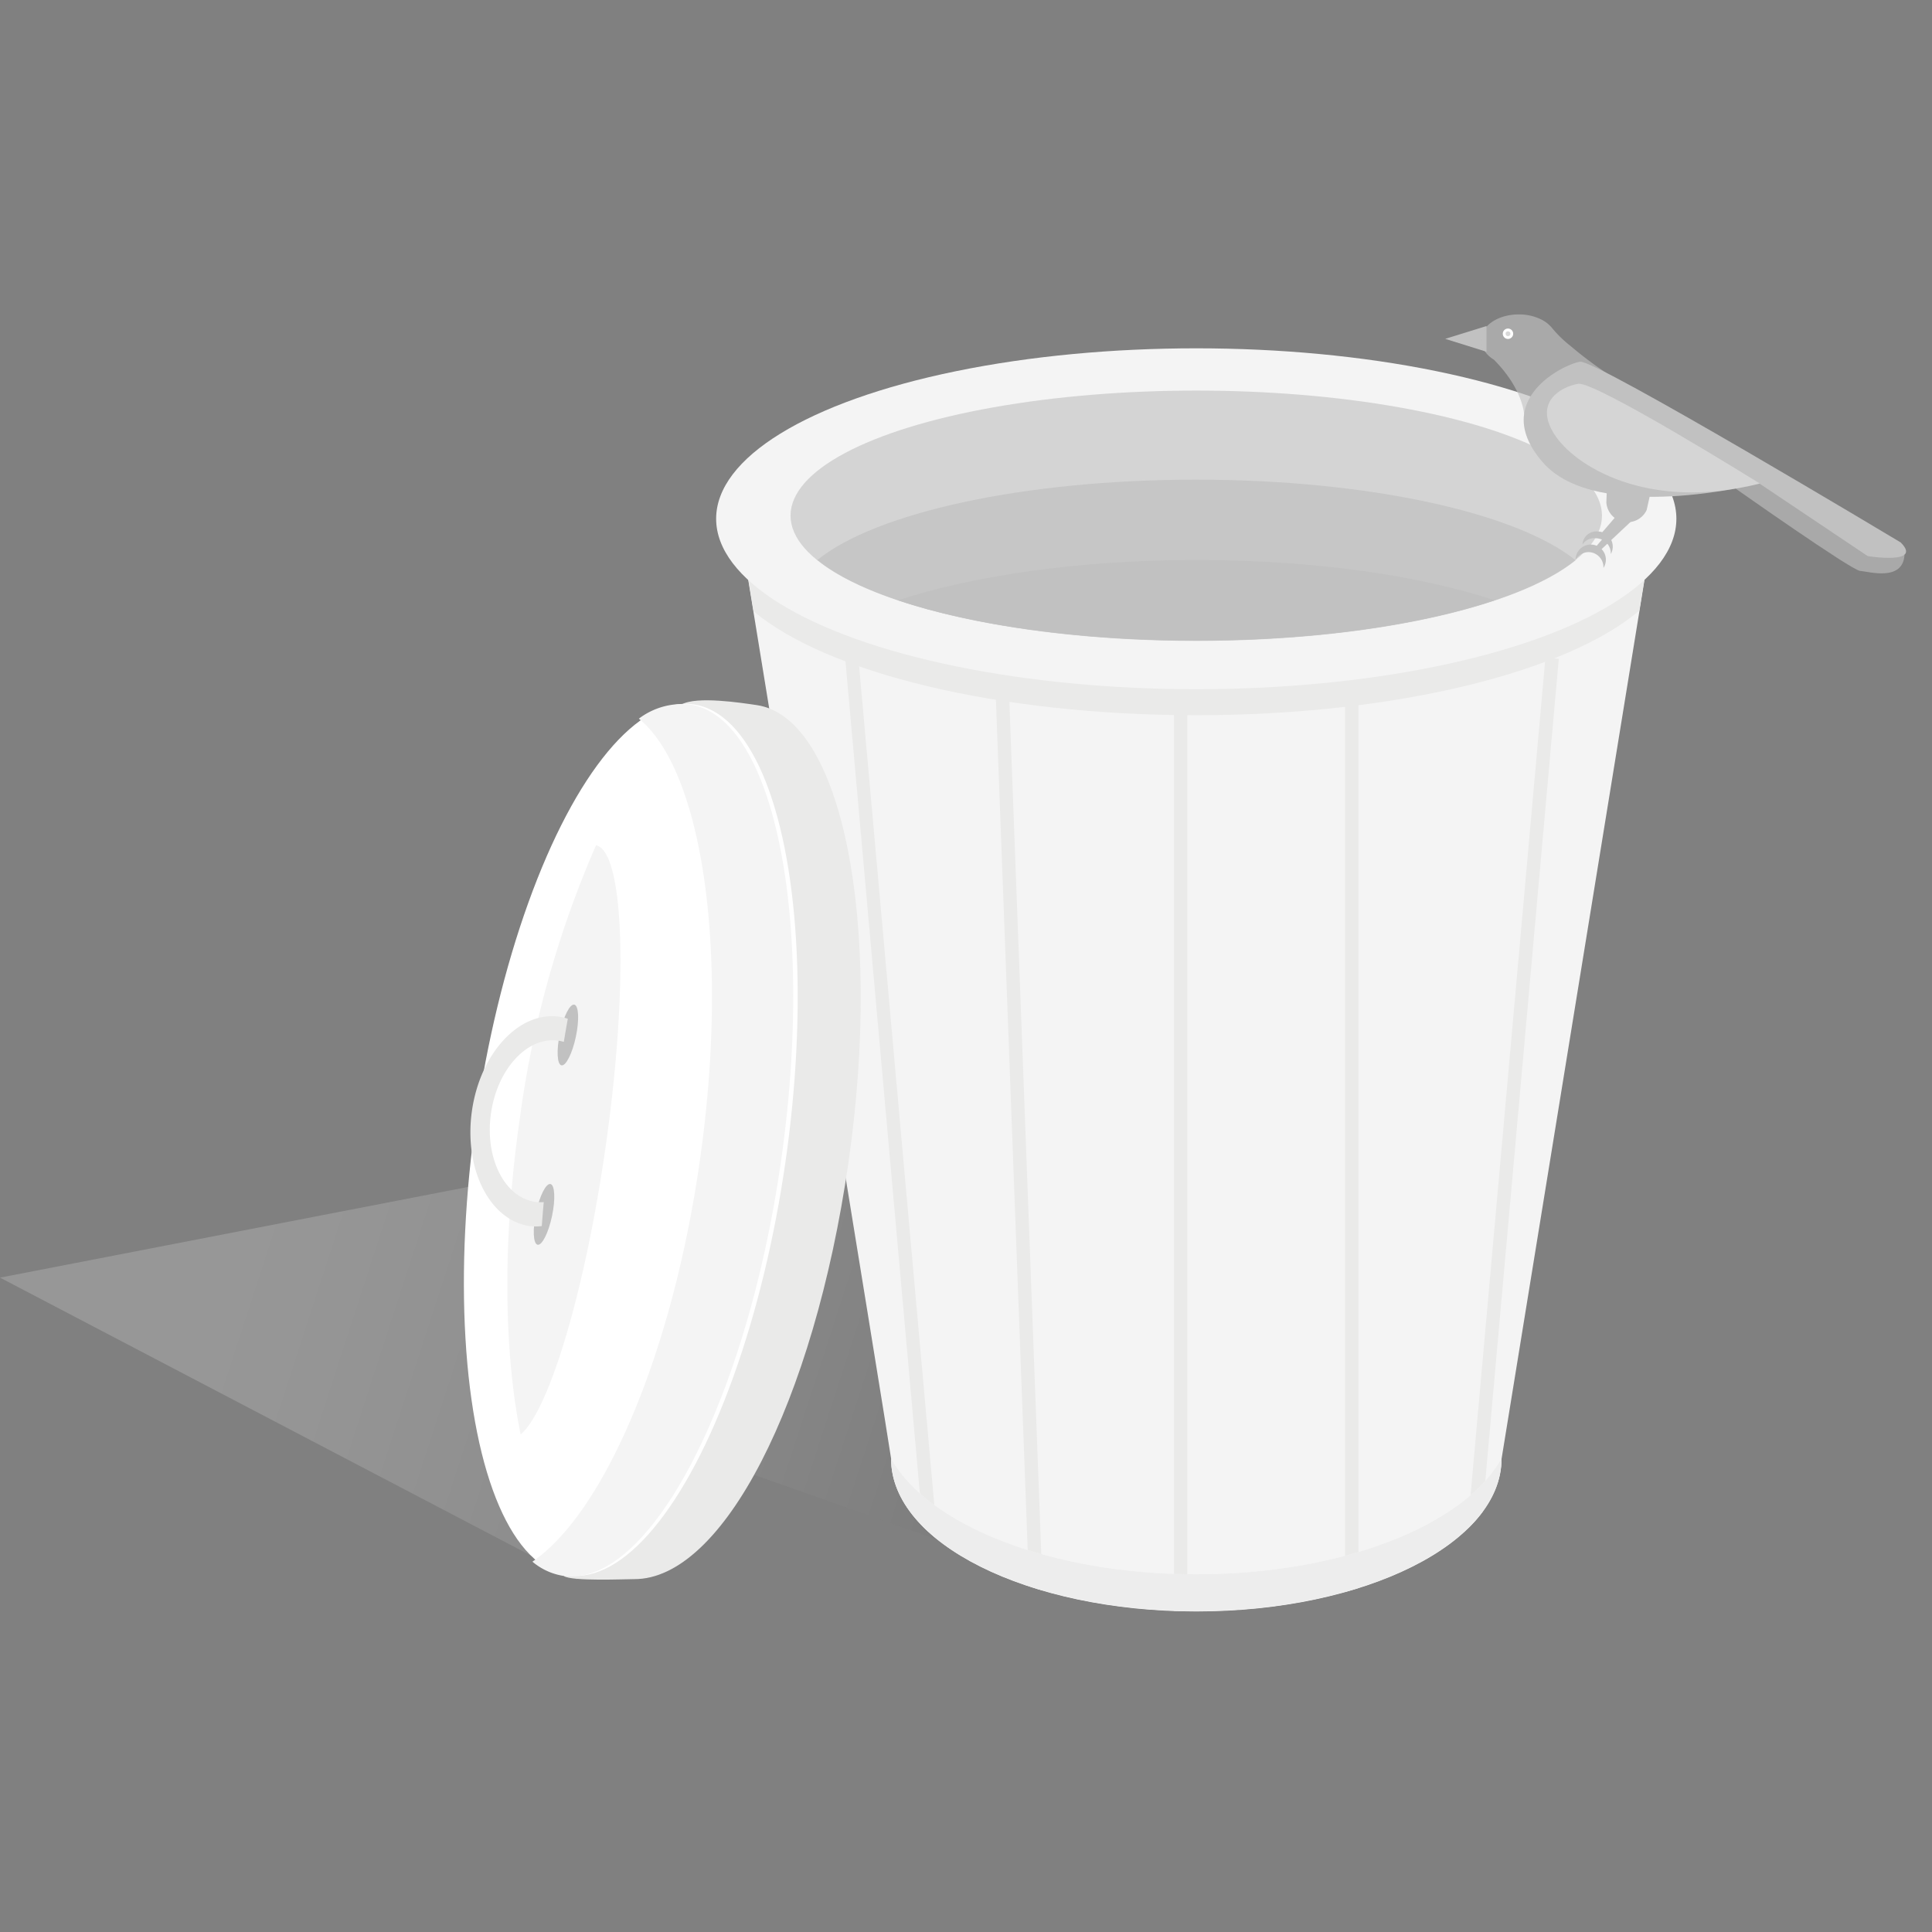 <svg xmlns="http://www.w3.org/2000/svg" data-name="Layer 1" viewBox="0 0 208 208">
  <rect x="0" y="0" width="208" height="208" fill="#808080" stroke="none"/>
  <defs>
    <linearGradient id="a" x1="10.98" x2="153.21" y1="103.76" y2="149.98" gradientUnits="userSpaceOnUse">
      <stop offset=".16" stop-color="#fff"/>
      <stop offset=".23" stop-color="#f6f6f6"/>
      <stop offset=".35" stop-color="#ddd"/>
      <stop offset=".5" stop-color="#b4b4b4"/>
      <stop offset=".67" stop-color="#7b7b7b"/>
      <stop offset=".87" stop-color="#333"/>
      <stop offset="1"/>
    </linearGradient>
  </defs>
  <title>
    Recycle bin web
  </title>
  <path fill="url(#a)" d="M167.82 105.03L0 137.55l62.12 32.52 7.33-15.42 31.45 11.09 66.92-60.71" opacity=".18"/>
  <path fill="#f4f4f4" d="M79.42 55.46s16.52 101.23 16.52 101.6c0 9.07 14.71 16.43 32.86 16.43s32.86-7.35 32.86-16.43l16.52-101.6z"/>
  <path fill="#eaeae9" d="M81.13 65.81C89 72.41 107.35 77 128.79 77s39.89-4.65 47.7-11.26l1.68-10.33H79.42z"/>
  <ellipse cx="128.79" cy="55.85" fill="#f4f4f4" rx="51.69" ry="18.35"/>
  <ellipse cx="128.79" cy="55.51" fill="#c1c1c1" rx="43.68" ry="13.46" opacity=".63"/>
  <path fill="#c1c1c1" d="M88 60.29c6.22 5.08 22.14 8.71 40.79 8.71s34.58-3.61 40.84-8.68c-6.26-5.07-22.18-8.68-40.84-8.68S94.22 55.22 88 60.29z" opacity=".72"/>
  <path fill="#c1c1c1" d="M96.68 64.63c8 2.67 19.41 4.34 32.11 4.34s24.13-1.67 32.11-4.34c-8-2.67-19.41-4.34-32.11-4.34S104.66 62 96.68 64.63z"/>
  <path fill="#eaeae9" d="M159.61 162.77l8.21-91.84-1.44-.13-8.38 93.79a14.86 14.86 0 0 0 1.61-1.82zM144.81 171.4l1.44-.43V75.21h-1.44zM126.39 173.44h1.44V75.53h-1.44zM108.62 74.21l-1.44.05 3.61 96.53 1.46.45zM92.41 70.8l-1.41.13 8.35 93.39a18.37 18.37 0 0 0 1.57 1.41z"/>
  <path fill="#fff" d="M128.79 169.49c-15.65 0-28.84-5.27-32.86-12.46 0 9.07 14.71 16.43 32.86 16.43s32.86-7.35 32.86-16.43c-4.01 7.19-17.2 12.46-32.86 12.46z"/>
  <path fill="#c1c1c1" d="M128.79 169.49c-15.65 0-28.84-5.27-32.86-12.46 0 9.07 14.71 16.43 32.86 16.43s32.86-7.35 32.86-16.43c-4.01 7.19-17.2 12.46-32.86 12.46z" opacity=".3"/>
  <path fill="#eaeae9" d="M81.46 75.91c-1.56-.23-6.49-1-8.09-.06 7.29 4.92 13.81 26.15 10.46 49.35-3.1 21.49-15.32 40-23.12 44.48.86.58 6.57.33 7.55.33 9.52.06 19.34-18.92 23.08-44.82s-.69-47.95-9.88-49.28z"/>
  <ellipse cx="67.92" cy="122.73" fill="#fff" rx="47.37" ry="16.82" transform="rotate(-81.79 67.91 122.73)"/>
  <path fill="#f4f4f4" d="M74.24 75.84a7.72 7.72 0 0 0-5.46 1.53c6.87 5.6 9.8 25.23 6.54 47.76-3 20.85-10.39 37.82-18 43a6.79 6.79 0 0 0 3.33 1.53c9.19 1.33 19.67-18.59 23.41-44.48s-.62-48.01-9.82-49.34z"/>
  <path fill="#f4f4f4" d="M64.17 91a109.69 109.69 0 0 0-8.22 29.52c-1.87 13-1.7 25 .1 33.91 3-2.47 6.87-15.14 9.11-30.69 2.53-17.49 2.08-32.07-.99-32.74z"/>
  <ellipse cx="61.14" cy="111.41" fill="#c1c1c1" rx="3.34" ry=".88" transform="rotate(-78.04 61.15 111.42)"/>
  <ellipse cx="58.57" cy="130.74" fill="#c1c1c1" rx="3.34" ry=".88" transform="rotate(-78.04 58.57 130.74)"/>
  <path fill="#eaeae9" d="M57.61 129.39c-3.31-.48-5.44-4.75-4.75-9.54s3.94-8.29 7.25-7.81a4.16 4.16 0 0 1 .59.13c.14-.83.28-1.67.43-2.49a5.53 5.53 0 0 0-.92-.22c-4.3-.62-8.51 3.91-9.4 10.13S52.68 131.34 57 132a5.54 5.54 0 0 0 1.33 0c.06-.85.13-1.71.21-2.58a4.23 4.23 0 0 1-.93-.03z"/>
  <path fill="#c1c1c1" d="M172.36 57.47l.39.39 4.19-3.92-.88-.78-3.7 4.31M171 59.44a1.63 1.63 0 0 1 1.63 1.63v.07a1.63 1.63 0 1 0-3-.87 1.63 1.63 0 0 1 1.37-.83z"/>
  <path fill="#c1c1c1" d="M171.79 57.95a1.63 1.63 0 0 1 1.63 1.63v.07a1.63 1.63 0 0 0-1.42-2.43 1.49 1.49 0 0 0-1.63 1.4 1.5 1.5 0 0 1 1.42-.67zM155.59 36.48l4.45-1.38v2.77l-4.45-1.39"/>
  <path fill="#c1c1c1" d="M186.87 52.61s12.45 8.78 13.38 8.85 4.63 1.19 4.79-1.74l-16.84-9.51z" opacity=".63"/>
  <path fill="#c1c1c1" d="M171.47 59.26l.39.39 4.19-3.93-.88-.77-3.7 4.31"/>
  <path fill="#c1c1c1" d="M176.25 51.45a2.73 2.73 0 0 1-1.5-.46 1.72 1.72 0 0 0-1.75 1.65l-.06 1.43a2.28 2.28 0 0 0 4.34.84l.31-1.39a1.72 1.72 0 0 0-1.34-2.07z"/>
  <path fill="#c1c1c1" d="M159.6 37.37a2 2 0 0 1-.16-.75c0-1.53 1.82-2.77 4.07-2.77a5.43 5.43 0 0 1 2.37.52 3.49 3.49 0 0 1 1.22.95 12.93 12.93 0 0 0 2 1.94 42 42 0 0 0 4 3c3.08 2-9 4.53-9 4.53s0-2.78-3.27-6.07a3.14 3.14 0 0 1-1-.94 1 1 0 0 1-.23-.41z" opacity=".63"/>
  <path fill="#c1c1c1" d="M204.63 58.4s-32.81-19.69-34.51-19.46-9.84 4.19-4 10.86 23.31 2.26 23.31 2.26l11.65 7.81s5.98.96 3.55-1.47z"/>
  <path fill="#f4f4f4" d="M189.47 52.06S171.71 41 169.9 41.32s-4.75 1.92-2.6 5.37 10.06 8.43 22.17 5.37z" opacity=".39"/>
  <circle cx="162.35" cy="35.93" r=".56" fill="#fff"/>
  <circle cx="162.35" cy="35.93" r=".26" fill="#c1c1c1" opacity=".63"/>
</svg>